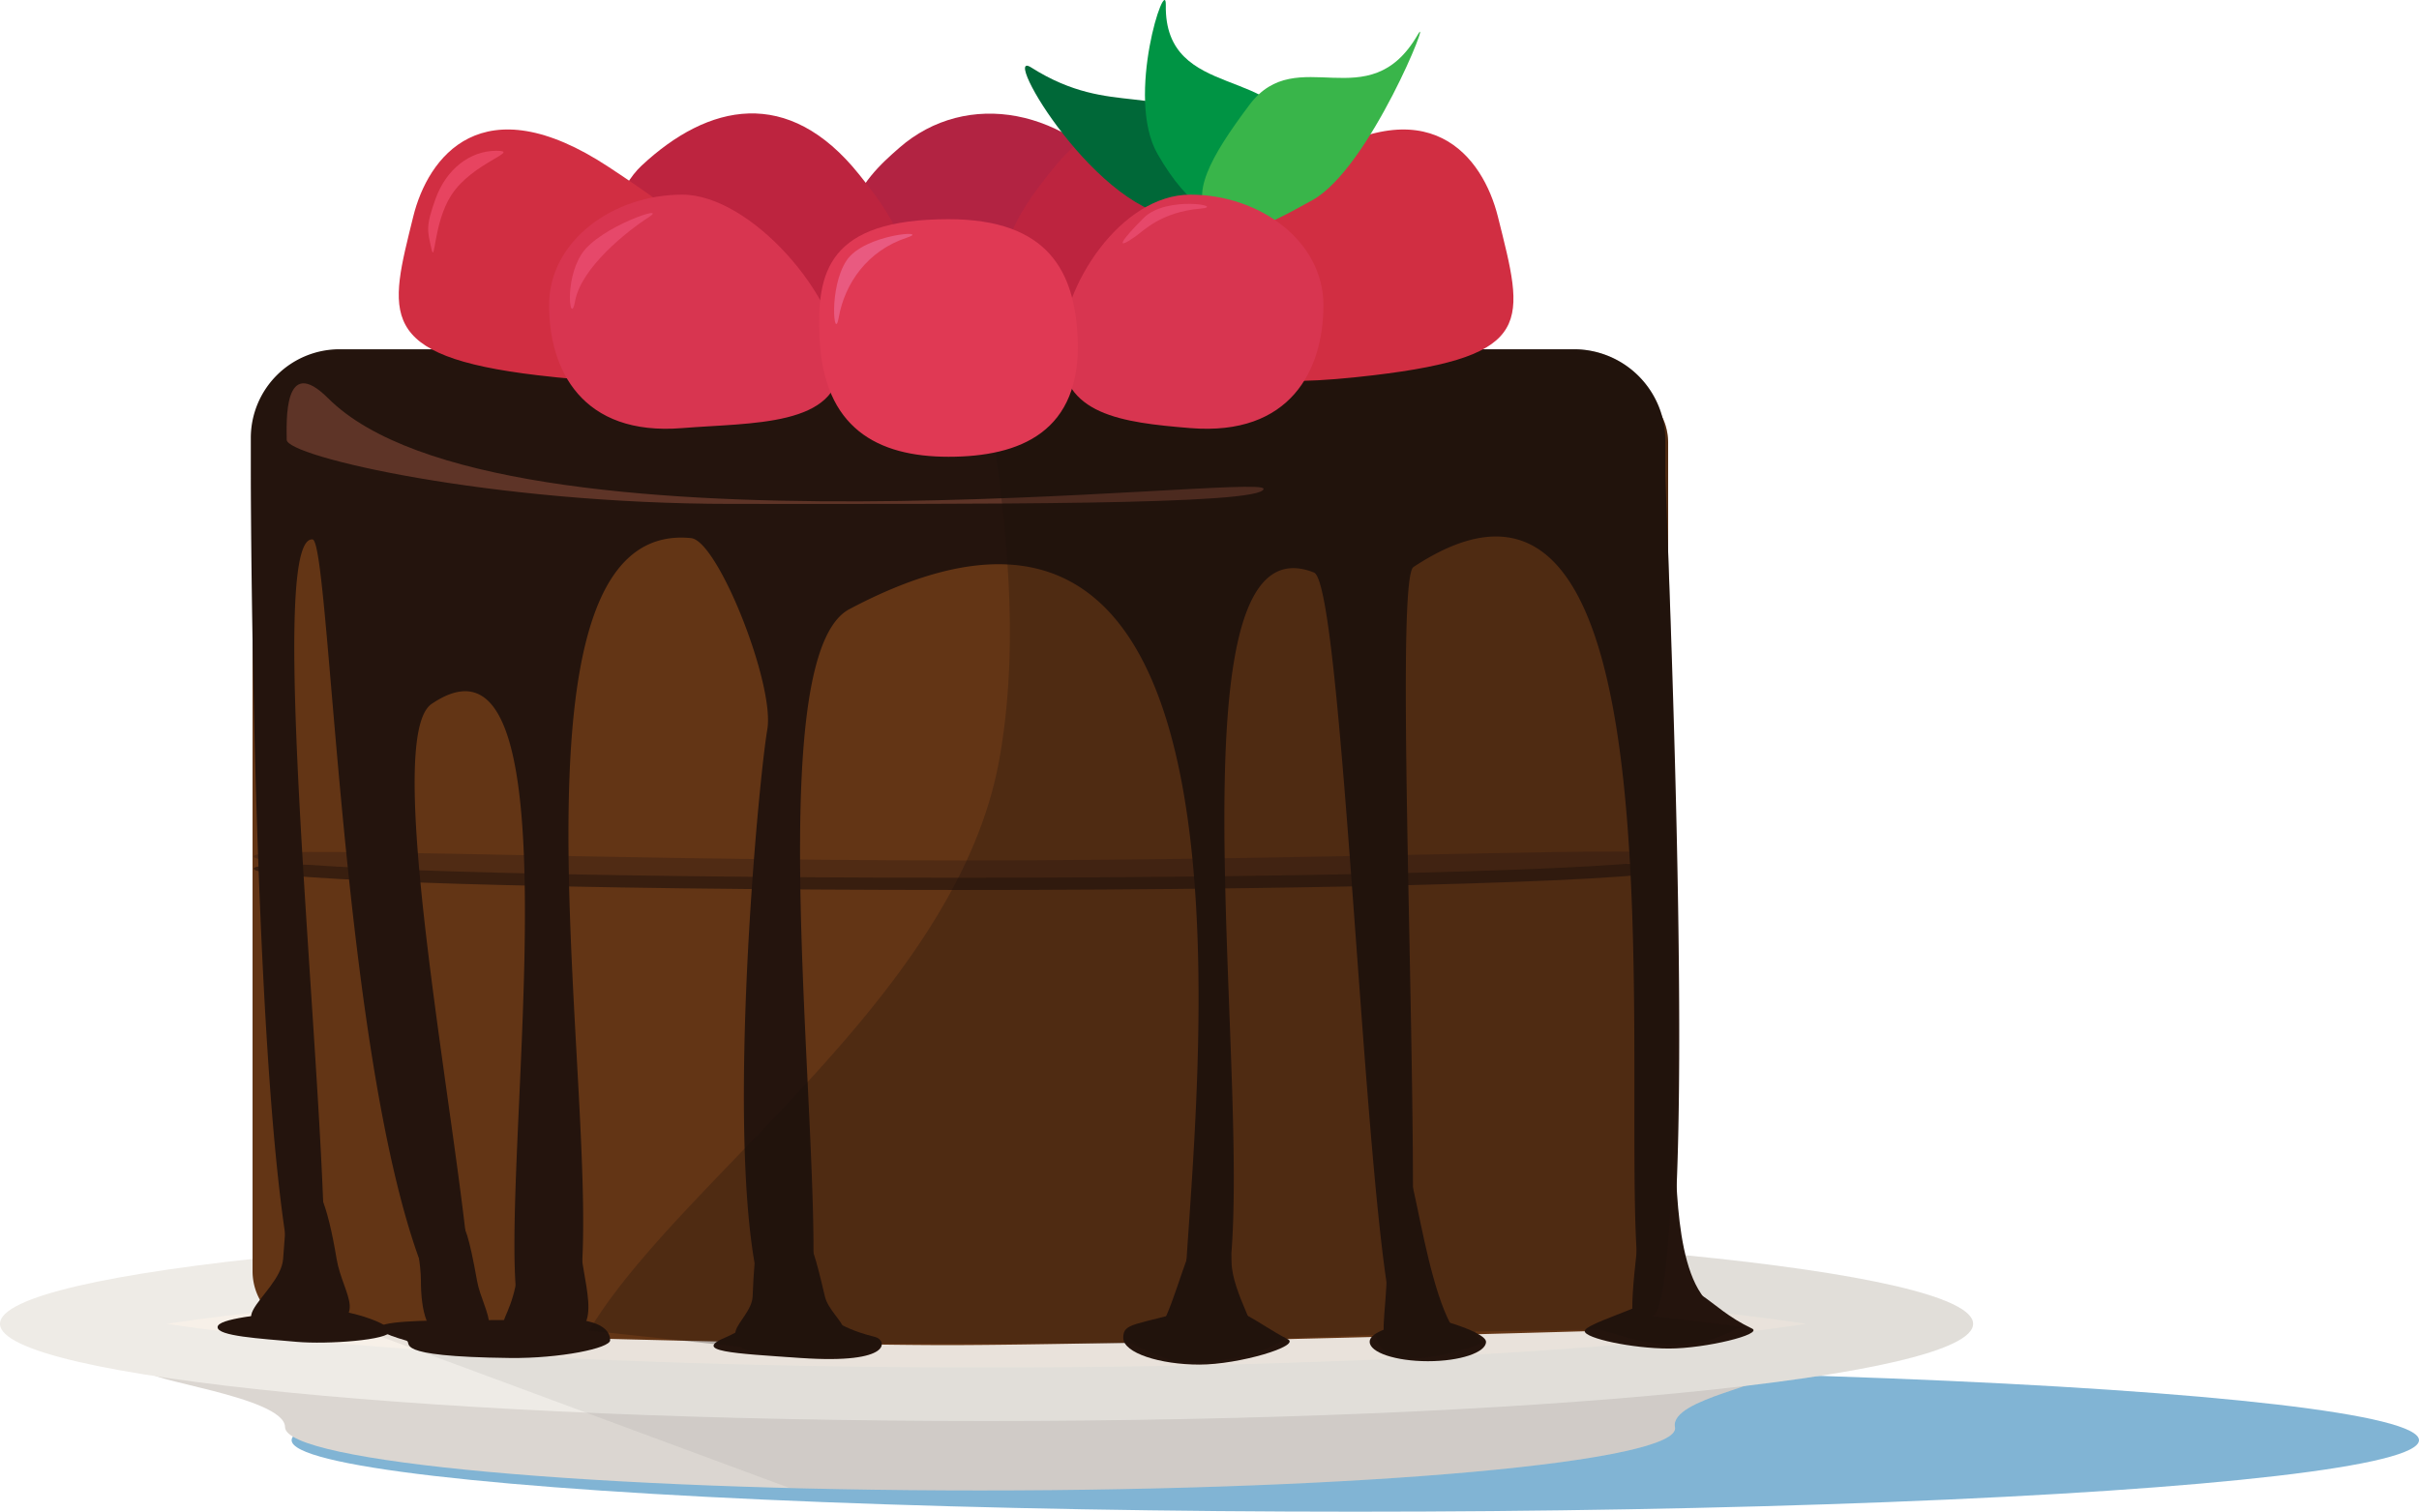 <svg xmlns="http://www.w3.org/2000/svg" viewBox="0 0 1388.15 867.69"><defs><style>.cls-1{isolation:isolate;}.cls-2{fill:#81b4d4;}.cls-3{fill:#dbd6d1;}.cls-4{fill:#f7f0e8;}.cls-5{fill:#eeebe6;}.cls-6{opacity:0.1;}.cls-13,.cls-6{mix-blend-mode:multiply;}.cls-7{fill:#666766;}.cls-8{fill:#633515;}.cls-9{fill:#24140d;}.cls-10{fill:#381e0f;}.cls-11{fill:#502b14;}.cls-12{fill:#5e3427;}.cls-13{fill:#1b110e;opacity:0.27;}.cls-14{fill:#b22342;}.cls-15{fill:#bd243f;}.cls-16{fill:#d12e42;}.cls-17{fill:#006838;}.cls-18{fill:#d83550;}.cls-19{fill:#009444;}.cls-20{fill:#39b54a;}.cls-21{fill:#e03954;}.cls-22{fill:#e6486a;}.cls-23{fill:#e95a80;}.cls-24{fill:#e74460;}</style></defs><title>chocolate</title><g class="cls-1"><g id="Layer_2" data-name="Layer 2"><g id="Layer_8" data-name="Layer 8"><ellipse class="cls-2" cx="777.75" cy="826.66" rx="610.4" ry="41.03"/><path class="cls-3" d="M961.19,819.16C965.34,839,782.64,855.5,562.38,855.5s-398.67-16.27-398.81-36.34c-.26-35.23-338.31-38.41,398.81-36.34C1224.6,784.67,954.21,785.71,961.19,819.16Z"/><path class="cls-4" d="M566.14,800.29c-141,0-275.91-5.14-379.91-14.48C83.67,776.59,41.42,766.05,24.46,759.86c17-6.19,59.21-16.73,161.77-25.94,104-9.34,238.92-14.48,379.91-14.48s275.91,5.14,379.91,14.48c102.56,9.21,144.81,19.75,161.77,25.94-17,6.19-59.21,16.73-161.77,25.94C842.06,795.14,707.14,800.29,566.14,800.29Z"/><path class="cls-5" d="M566.14,734.79c135.88,0,267,4.83,369.07,13.59,43.63,3.74,76.54,7.72,101.31,11.48-24.76,3.76-57.68,7.74-101.31,11.48C833.1,780.11,702,784.93,566.14,784.93s-267-4.83-369.07-13.59c-43.63-3.74-76.54-7.72-101.31-11.48,24.76-3.76,57.68-7.74,101.31-11.48,102.12-8.76,233.2-13.59,369.07-13.59m0-30.71C253.47,704.08,0,729.06,0,759.86s253.47,55.78,566.14,55.78,566.14-25,566.14-55.78-253.47-55.78-566.14-55.78Z"/><g class="cls-6"><path class="cls-7" d="M961.19,819.16c-2.29-10.94,25.11-18.41,39.83-23.58,81.95-9.68,131.26-22.13,131.26-35.71,0-30.81-253.47-55.78-566.14-55.78-85.88,0-167.3,1.88-240.23,5.26L149.37,741.59,453.21,854.12c34.69.9,71.32,1.38,109.17,1.38C782.64,855.5,965.34,839,961.19,819.16Z"/></g><path class="cls-8" d="M923.27,763.73s-286.53,8.35-379.69,8.35c-92.92,0-364.65-8.35-364.65-8.35a34.08,34.08,0,0,1-34-34V254.09a34.08,34.08,0,0,1,34-34H923.27a34.08,34.08,0,0,1,34,34V729.75A34.08,34.08,0,0,1,923.27,763.73Z"/><path class="cls-9" d="M223.88,764.08c0,5.12-36.08,7.68-53.64,6.12-21.43-1.9-45.38-3.3-45.38-8.42s26.1-6.91,45.38-10.13C191.46,748.11,223.88,759,223.88,764.08Z"/><path class="cls-9" d="M502.23,767.41c6.46,1.61,11.13,15.76-42.66,12.06-39-2.69-63.06-3.71-42.66-12.06,6.16-2.52,19.1-12.06,42.66-12.06S476.26,760.92,502.23,767.41Z"/><path class="cls-9" d="M1005.34,762.54c6.95,3.27-26.6,11.51-47.59,11.51s-48.36-5.88-48.36-10,32.24-13,45.29-21.49C972.31,731.17,979.24,750.26,1005.34,762.54Z"/><path class="cls-9" d="M852.76,770.19c0,6.15-14.95,11.13-33.38,11.13s-33.38-5-33.38-11.13,14.39-8.42,27.44-14.56C816.85,754,852.76,764,852.76,770.19Z"/><path class="cls-9" d="M739,768.68c7.79,3.89-28.13,14.59-50.66,14.59s-43.76-6.65-43.76-15.35S650.69,761,686,751C707.69,744.9,720.55,759.47,739,768.68Z"/><path class="cls-9" d="M350.14,769.27c0,4.61-28.82,10.53-57.5,10.2-70.3-.81-55.13-8.74-59.56-10-53.81-15.59,47.4-10.38,81.81-12.24C346.44,755.51,350.14,764.66,350.14,769.27Z"/><path class="cls-10" d="M961.08,498.32c0,6.91-183.76,12.51-410.44,12.51s-405.07-5.33-405.07-12.24,180.17,2.3,406.85,2.3S961.08,491.41,961.08,498.32Z"/><path class="cls-11" d="M961.08,491.3c0,6.91-183.76,12.51-410.44,12.51s-405.07-5.33-405.07-12.24,180.17,2.3,406.85,2.3S961.08,484.39,961.08,491.3Z"/><path class="cls-9" d="M811.12,325.47c-13.48,8.91,9.93,442.16-6.23,442.16-19.57,0-32.67-431.81-50.86-439C647.13,286,752,797.73,681.38,765.56c-16.59-7.56,90.3-566.71-194-415.89-62.64,33.23,3.69,428-31.55,420.53-49.43-10.41-22-313.49-15.5-351.56,4.37-25.7-28.29-108.23-43.76-109.77C250.75,294.28,392,834.7,302.18,762.54c-27.61-22.18,42.46-424.42-54.5-358.49-38.38,26.1,51.75,408.85,13,358.49C197,679.63,190.63,310.65,179.36,309.63c-33.78-3.07,27.41,478.88-.76,450.7-32.3-32.3-34.67-449.08-34.67-488.39v-20.7a50.92,50.92,0,0,1,50.77-50.77H903.33a52.51,52.51,0,0,1,52.36,52.36v19.11c0,17.07,21.65,484.31-6.52,483.23C912.49,753.78,994.84,204,811.12,325.47Z"/><path class="cls-12" d="M725.1,280.57c0,9.56-166.52,8.66-305.18,8.66S164.52,262,164.52,252.43s-2.16-49.78,23.81-23.81C286.37,326.67,725.1,271,725.1,280.57Z"/><path class="cls-9" d="M706.73,724.16c0,17.59,18.22,44.52,12.28,44.52s-62.14,8.1-53-6.91c8.44-13.82,17.09-53,23-53S706.73,706.56,706.73,724.16Z"/><path class="cls-9" d="M473.36,744.12c3.47,14.86,33.05,26.86-20.73,27.64-53,.77-21.31-12.38-20.73-27.64,2.3-59.88,9.28-27.64,20.73-27.64S462.62,698.06,473.36,744.12Z"/><path class="cls-9" d="M836.46,766.38c14,17.85-27.1,6.91-36.85,6.91s-3.84-20.31-3.84-43,7-27.89,7.68-37.61C808.06,624.36,814.2,738,836.46,766.38Z"/><path class="cls-9" d="M976.17,742.58c18.22,26.57-21.17,21.49-30.71,21.49s-10.75-5.37-6.14-46.83c3.56-32,12.24-76.23,20-70.62C963.51,649.7,957.75,715.71,976.17,742.58Z"/><path class="cls-9" d="M273.78,735.29c3.15,17.74,21.49,38-18.42,32.62-10.08-1.36-13.82-15-13.82-33s-11.51-53,13.82-32.24C263.23,709.11,264.57,683.47,273.78,735.29Z"/><path class="cls-9" d="M332.89,711.11c0,21.83,15.59,55.47-9.6,53.74-55.65-3.84-28,3.84-25.72-40.69,1.13-21.8,1.45-36.08,8.44-36.08S332.89,689.27,332.89,711.11Z"/><path class="cls-9" d="M193.17,722.62c3.55,21.33,21.63,36.95-15.35,39.15-64.48,3.84-17-17.59-15.35-39.15,3.84-49.13,2.27-46.83,10.75-46.83S187.8,690.38,193.17,722.62Z"/><path class="cls-13" d="M997.39,762.3c14.77,0-50.09-6.73-49.25-6.89,18.68-3.71,13.52-319.43,9.11-439.32v-62A33.66,33.66,0,0,0,954,239.6a52.56,52.56,0,0,0-50.65-39.12h-341c11.69,73.87,25.2,156,11.21,234.89C549.43,571.6,390.51,676.1,338.07,763.73l87.05,9.41c2.77,3.5,26.94,5.75,30.53,5.91,22.65,1,48.56-3.09,50.23-7.88H649.7c.28,1,22.16,9.8,22.65,9.85,36.44,3.94,61.46-9.26,65-12.8l52.2-2c3.65,27.14,60,4.92,61.07,4.92.9,0-4.61-4.35-3.94-6.89l69.93-1C925.73,763.29,960,783,997.39,762.3Z"/><path class="cls-14" d="M510.88,204.67c13.2,19.45,49.71,11.06,89.2-5.1s66.07-64.92,48.42-89.2C613.21,61.83,554.74,51,516,84.89,495.59,102.73,462.22,133,510.88,204.67Z"/><path class="cls-15" d="M421.69,209.77c60.64,7.19,76.62,12,91.74-20.39,17.84-38.23,0-63.71-20.39-89.2-40.78-51-86.65-40.78-124.87-5.1C342.68,118.88,328.37,198.7,421.69,209.77Z"/><path class="cls-15" d="M675,207.22c-60.64,7.19-76.62,12-91.74-20.39-17.84-38.23,0-63.71,20.39-89.2,40.78-51,86.65-40.78,124.87-5.1C754,116.33,768.3,196.15,675,207.22Z"/><path class="cls-16" d="M308.53,215.39c60.64,7.19,98.33,4.6,112.23-28.36,13.56-32.17-27.82-62.37-71.38-91.12-72.93-48.14-103.89-5.5-112.23,28.36C223.45,179.9,215.21,204.32,308.53,215.39Z"/><path class="cls-17" d="M591.68,38.68c-18.27-11.59,38.9,85.63,87.16,86.33,34.14.5,26.59-25.68,36.06-37.83s9,16.77-17.29-10C666.06,45,638.88,68.62,591.68,38.68Z"/><path class="cls-16" d="M788.17,215.39c-60.64,7.19-98.33,4.6-112.23-28.36-13.56-32.17,27.82-62.37,71.38-91.12,72.93-48.14,103.76-5.46,112.23,28.36C874.65,184.6,881.48,204.32,788.17,215.39Z"/><path class="cls-18" d="M482,208.11c0,37-51,34.39-90.51,37.61-57.6,4.7-76.4-33.52-76.4-70.53s36.8-63.47,76.4-63.47S482,171.1,482,208.11Z"/><path class="cls-19" d="M669,2.93c.29-18.17-23.5,52.8-4.75,85.44,18.18,31.64,36.53,41.38,54.09,36.69s28.89-5.72,25-43.17C738.59,36.92,668.08,58.92,669,2.93Z"/><path class="cls-20" d="M813.53,20c9.11-15.73-27.39,76.48-60.28,94.81-31.88,17.77-45.72,23.75-58.36,10.69S694.5,90.09,717.14,60C744.33,23.86,785.47,68.49,813.53,20Z"/><path class="cls-18" d="M609,201.05c0,37,34.58,41.45,74.05,44.67,57.6,4.7,76.4-33.52,76.4-70.53s-36.8-63.47-76.4-63.47S609,164.05,609,201.05Z"/><path class="cls-21" d="M618.4,194c2.35,54.07-33.16,68.18-74.05,68.18s-71.7-16.46-74.05-68.18c-1.71-37.61,4.54-68.18,74.05-68.18C601.95,125.82,616.77,156.38,618.4,194Z"/><path class="cls-22" d="M330,172.93c-2.6,14.71-6.57-11.46,3.89-27.32,10.2-15.47,50.91-29,38.33-20.89C360,132.55,333.43,153.62,330,172.93Z"/><path class="cls-23" d="M481.33,182.17c-2.6,14.71-6-16.71,4.42-32.58,10.2-15.47,49-17.84,34.75-13.2C497.63,143.88,484.74,162.86,481.33,182.17Z"/><path class="cls-22" d="M651.42,135.83c-12.24,8.57-7.66,1.8,4.88-10.73,13.1-13.1,47.57-6.66,32.69-5.37C666.21,121.71,656.3,132.42,651.42,135.83Z"/><path class="cls-24" d="M258.93,112.1c-10.22,15.9-9.24,40.21-11.36,30.67-2.27-10.22-3.41-12.5,2.27-28.4,6.23-17.45,20-27.82,34.9-27.82S271.14,93.1,258.93,112.1Z"/></g></g></g></svg>